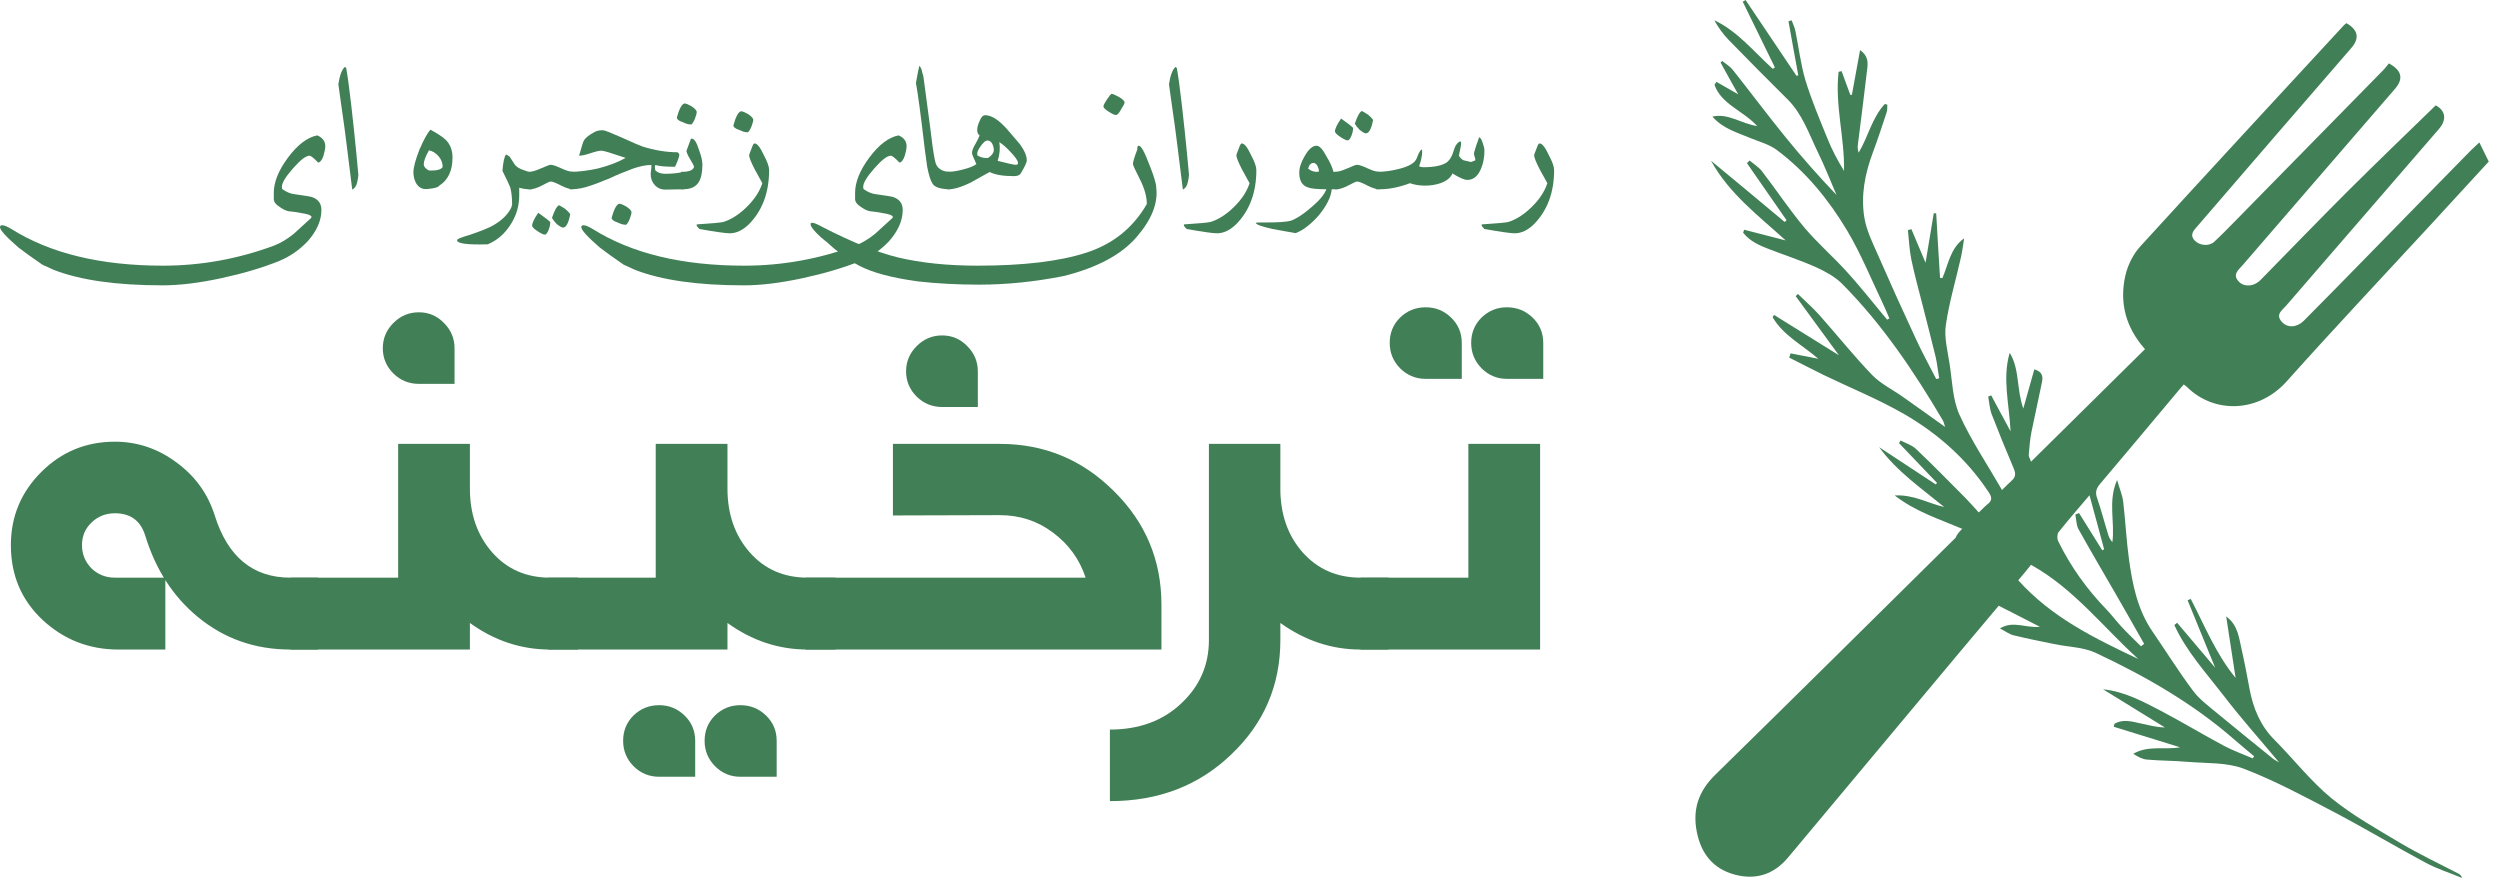 <svg width="190" height="67" viewBox="0 0 190 67" fill="none" xmlns="http://www.w3.org/2000/svg">
<path d="M149.128 40.19C147.364 39.442 145.599 38.895 143.993 37.654C145.44 37.574 146.541 38.254 147.762 38.535C146.024 37.106 144.166 35.838 142.813 33.983C144.246 34.931 145.679 35.865 147.112 36.813C147.151 36.773 147.191 36.746 147.218 36.706C146.249 35.692 145.294 34.691 144.325 33.676C144.365 33.609 144.405 33.543 144.445 33.476C144.843 33.69 145.307 33.823 145.625 34.13C146.912 35.345 148.146 36.613 149.394 37.867C149.725 38.201 150.017 38.548 150.389 38.948C150.654 38.695 150.853 38.481 151.065 38.308C151.437 38.027 151.371 37.761 151.145 37.413C149.487 34.904 147.284 32.955 144.723 31.474C142.76 30.339 140.637 29.485 138.593 28.497C137.718 28.07 136.855 27.616 135.979 27.176C136.019 27.069 136.046 26.962 136.086 26.855C136.736 26.989 137.399 27.109 138.195 27.269C136.935 26.188 135.515 25.481 134.719 24.106C134.759 24.052 134.785 23.986 134.825 23.932C136.417 24.92 137.996 25.908 139.761 27.002C138.58 25.387 137.519 23.946 136.47 22.504C136.523 22.451 136.577 22.397 136.643 22.344C137.187 22.878 137.757 23.372 138.262 23.932C139.615 25.454 140.889 27.056 142.295 28.511C142.945 29.178 143.834 29.605 144.604 30.152C145.652 30.887 146.687 31.634 147.828 32.448C147.748 32.208 147.722 32.048 147.642 31.928C145.453 28.217 143.051 24.64 140 21.57C139.469 21.036 138.752 20.649 138.063 20.328C136.882 19.795 135.634 19.394 134.427 18.927C133.697 18.647 132.981 18.326 132.477 17.686C132.503 17.605 132.53 17.539 132.556 17.459C133.604 17.726 134.666 18.006 135.714 18.273C133.657 16.404 131.415 14.723 130.035 12.213C131.906 13.761 133.777 15.31 135.634 16.871C135.688 16.831 135.741 16.778 135.78 16.738C134.772 15.296 133.764 13.841 132.769 12.4C132.835 12.333 132.901 12.267 132.968 12.2C133.286 12.467 133.657 12.694 133.91 13.014C134.998 14.429 135.993 15.937 137.147 17.312C138.129 18.473 139.296 19.488 140.318 20.609C141.26 21.637 142.123 22.731 143.012 23.799C143.144 23.959 143.29 24.133 143.423 24.293C143.476 24.266 143.529 24.239 143.595 24.199C143.423 23.799 143.25 23.385 143.065 22.998C142.189 21.169 141.419 19.261 140.384 17.526C138.978 15.176 137.253 13.054 135.037 11.399C134.467 10.972 133.737 10.785 133.06 10.505C132.052 10.078 130.964 9.797 130.141 8.863C131.336 8.583 132.291 9.383 133.551 9.584C132.45 8.382 130.831 7.942 130.301 6.447C130.354 6.367 130.393 6.3 130.447 6.22C130.964 6.514 131.495 6.821 132.105 7.168C131.627 6.313 131.19 5.539 130.765 4.752C130.805 4.712 130.845 4.672 130.884 4.632C131.163 4.859 131.481 5.045 131.694 5.312C133.06 7.034 134.374 8.796 135.754 10.491C136.961 11.973 138.235 13.414 139.575 14.816C139.097 13.708 138.66 12.587 138.129 11.506C137.465 10.131 136.975 8.663 135.86 7.555C134.347 6.06 132.861 4.552 131.375 3.03C130.951 2.589 130.593 2.096 130.287 1.535C132.079 2.389 133.299 3.938 134.732 5.232C134.785 5.192 134.838 5.166 134.891 5.125C134.082 3.457 133.273 1.802 132.45 0.133C132.516 0.093 132.596 0.04 132.662 0C133.949 1.922 135.25 3.844 136.537 5.766C136.576 5.753 136.63 5.739 136.669 5.726C136.417 4.351 136.165 2.99 135.926 1.615C136.006 1.588 136.086 1.562 136.165 1.548C136.271 1.829 136.404 2.096 136.457 2.389C136.709 3.631 136.855 4.899 137.213 6.1C137.678 7.622 138.301 9.09 138.898 10.558C139.23 11.386 139.655 12.186 140.146 12.987C140.199 10.465 139.442 7.982 139.734 5.459C139.814 5.446 139.88 5.432 139.96 5.406C140.185 6.006 140.398 6.607 140.623 7.208C140.663 7.208 140.703 7.208 140.743 7.208C140.942 6.113 141.141 5.005 141.366 3.804C142.003 4.258 141.963 4.765 141.91 5.232C141.685 7.168 141.433 9.103 141.194 11.025C141.167 11.212 141.194 11.399 141.26 11.599C141.99 10.384 142.269 8.943 143.25 7.902C143.317 7.915 143.383 7.942 143.436 7.955C143.423 8.155 143.449 8.369 143.383 8.542C143.051 9.557 142.72 10.558 142.348 11.559C141.738 13.188 141.406 14.856 141.698 16.578C141.857 17.499 142.282 18.38 142.667 19.247C143.635 21.463 144.63 23.665 145.652 25.854C146.116 26.855 146.647 27.817 147.151 28.804C147.231 28.791 147.297 28.764 147.377 28.751C147.284 28.217 147.231 27.67 147.112 27.136C146.806 25.854 146.461 24.573 146.143 23.292C145.838 22.09 145.506 20.902 145.254 19.688C145.108 18.967 145.081 18.22 145.002 17.485C145.095 17.459 145.174 17.445 145.267 17.419C145.599 18.206 145.944 19.007 146.342 19.968C146.568 18.607 146.767 17.405 146.966 16.204C147.032 16.204 147.098 16.217 147.151 16.217C147.244 17.846 147.337 19.488 147.443 21.116C147.496 21.129 147.549 21.129 147.616 21.143C148.08 20.102 148.2 18.887 149.274 18.113C149.195 18.593 149.142 19.06 149.035 19.541C148.651 21.263 148.133 22.971 147.881 24.72C147.748 25.681 148.027 26.695 148.173 27.683C148.372 28.978 148.399 30.366 148.916 31.514C149.805 33.476 151.026 35.278 152.153 37.24C152.485 36.92 152.671 36.719 152.883 36.532C153.202 36.252 153.202 35.985 153.042 35.598C152.459 34.237 151.901 32.862 151.371 31.487C151.211 31.06 151.185 30.593 151.105 30.139C151.185 30.112 151.251 30.072 151.331 30.046C151.782 30.9 152.246 31.741 152.804 32.782C152.697 30.673 152.167 28.751 152.737 26.815C153.507 28.057 153.241 29.565 153.772 31.047C154.077 29.965 154.343 29.031 154.608 28.07C155.272 28.257 155.272 28.671 155.179 29.098C154.927 30.352 154.635 31.607 154.383 32.862C154.276 33.422 154.237 33.996 154.184 34.57C154.17 34.704 154.276 34.837 154.356 35.091C157.288 32.194 160.154 29.365 163.02 26.535C161.547 24.88 161.056 22.985 161.534 20.916C161.72 20.128 162.131 19.301 162.675 18.713C167.797 13.094 172.971 7.515 178.133 1.922C178.186 1.855 178.265 1.815 178.332 1.762C179.221 2.269 179.34 2.91 178.703 3.644C174.802 8.155 170.888 12.667 167.001 17.192C166.735 17.499 166.377 17.832 166.802 18.286C167.16 18.66 167.863 18.74 168.261 18.393C168.818 17.886 169.336 17.339 169.867 16.805C173.622 12.974 177.39 9.143 181.145 5.312C181.304 5.152 181.423 4.965 181.556 4.819C182.551 5.352 182.684 5.993 182.007 6.767C178.146 11.225 174.285 15.697 170.437 20.155C170.119 20.515 169.615 20.889 170.185 21.436C170.596 21.837 171.313 21.77 171.791 21.29C173.993 19.047 176.182 16.778 178.411 14.549C180.614 12.36 182.843 10.211 185.112 8.009C185.842 8.382 185.988 9.076 185.364 9.797C181.49 14.269 177.615 18.753 173.741 23.238C173.449 23.572 172.905 23.906 173.423 24.466C173.847 24.933 174.55 24.907 175.081 24.386C176.74 22.718 178.385 21.036 180.03 19.354C182.617 16.711 185.205 14.055 187.805 11.412C187.965 11.252 188.124 11.119 188.429 10.825C188.694 11.359 188.92 11.813 189.145 12.28C187.593 13.962 186.08 15.617 184.568 17.259C180.972 21.156 177.337 25.014 173.807 28.964C171.645 31.394 168.274 31.447 166.218 29.418C166.152 29.352 166.085 29.311 165.966 29.218C165.753 29.472 165.528 29.712 165.329 29.965C163.418 32.248 161.508 34.53 159.597 36.786C159.305 37.133 159.225 37.427 159.385 37.867C159.703 38.788 159.942 39.736 160.234 40.67C160.287 40.857 160.393 41.031 160.539 41.204C160.751 39.683 160.181 38.121 160.897 36.479C161.083 37.12 161.295 37.614 161.362 38.121C161.534 39.576 161.6 41.031 161.8 42.486C162.065 44.421 162.45 46.343 163.591 47.998C164.612 49.493 165.581 51.041 166.669 52.496C167.133 53.124 167.797 53.617 168.407 54.125C169.84 55.313 171.286 56.474 172.733 57.648C172.865 57.755 173.011 57.822 173.21 57.942C171.764 56.207 170.304 54.578 168.978 52.843C167.651 51.121 166.165 49.506 165.249 47.504C165.316 47.451 165.395 47.384 165.462 47.331C166.39 48.439 167.319 49.533 168.354 50.748C167.611 48.946 166.934 47.291 166.258 45.622C166.337 45.582 166.417 45.556 166.496 45.516C167.558 47.558 168.42 49.72 169.906 51.522C169.668 49.96 169.429 48.412 169.19 46.85C170.105 47.518 170.159 48.492 170.371 49.386C170.596 50.374 170.782 51.375 170.968 52.376C171.247 53.844 171.791 55.166 172.879 56.247C174.325 57.702 175.612 59.37 177.191 60.665C178.809 61.986 180.667 63.014 182.471 64.095C183.878 64.923 185.364 65.63 186.81 66.378C186.943 66.445 187.062 66.538 187.115 66.725C186.213 66.351 185.258 66.044 184.395 65.59C182.047 64.336 179.751 62.961 177.39 61.719C175.147 60.545 172.892 59.33 170.53 58.423C169.23 57.929 167.704 58.022 166.284 57.902C165.249 57.809 164.214 57.822 163.179 57.729C162.821 57.702 162.476 57.515 162.131 57.288C163.272 56.621 164.493 57.008 165.687 56.794C164.002 56.274 162.33 55.753 160.645 55.233C160.658 55.153 160.672 55.086 160.698 55.006C161.322 54.645 161.972 54.819 162.622 54.966C163.246 55.099 163.869 55.273 164.533 55.286C162.967 54.325 161.401 53.35 159.836 52.389C161.468 52.55 162.848 53.31 164.241 54.031C165.86 54.886 167.439 55.833 169.057 56.701C169.747 57.061 170.49 57.328 171.207 57.635C171.247 57.582 171.273 57.528 171.313 57.475C170.822 57.061 170.331 56.661 169.84 56.234C166.669 53.457 163.047 51.388 159.265 49.613C158.323 49.173 157.169 49.173 156.107 48.946C155.072 48.732 154.038 48.532 153.016 48.278C152.697 48.198 152.406 47.971 151.994 47.758C153.016 47.144 153.945 47.745 155.033 47.638C153.905 47.05 152.923 46.557 151.901 46.036C150.88 47.251 149.871 48.452 148.863 49.653C144.537 54.832 140.212 59.998 135.887 65.177C134.812 66.458 133.445 66.898 131.84 66.471C130.208 66.031 129.292 64.896 128.961 63.241C128.616 61.533 129.08 60.145 130.34 58.903C136.457 52.91 142.534 46.89 148.624 40.87C148.717 40.63 148.889 40.43 149.128 40.19ZM158.801 37.64C157.952 38.641 157.182 39.522 156.452 40.443C156.333 40.59 156.333 40.951 156.426 41.137C157.368 43.059 158.602 44.781 160.088 46.316C160.486 46.73 160.831 47.197 161.216 47.611C161.693 48.132 162.211 48.612 162.715 49.119C162.795 49.053 162.874 48.999 162.954 48.932C162.264 47.718 161.574 46.49 160.871 45.275C159.902 43.593 158.907 41.912 157.965 40.217C157.792 39.91 157.806 39.482 157.726 39.109C157.819 39.069 157.912 39.029 158.005 38.989C158.589 39.936 159.186 40.884 159.769 41.818C159.823 41.791 159.862 41.778 159.915 41.751C159.57 40.443 159.199 39.109 158.801 37.64ZM153.387 44.101C155.948 46.944 159.212 48.519 162.503 50.08C159.836 47.664 157.62 44.741 154.356 42.926C154.038 43.327 153.719 43.714 153.387 44.101Z" fill="#417F56"/>
<path d="M0 17.265C0 17.167 0.057 17.118 0.17 17.118C0.316 17.118 0.549 17.213 0.867 17.405C3.824 19.262 7.663 20.191 12.383 20.191C15.273 20.191 18.09 19.682 20.833 18.664C21.315 18.481 21.813 18.182 22.328 17.769C22.756 17.369 23.189 16.973 23.629 16.581L23.679 16.504C23.679 16.372 23.413 16.268 22.881 16.191C22.588 16.127 22.278 16.083 21.951 16.057C21.746 16.023 21.516 15.914 21.26 15.731C20.976 15.557 20.825 15.365 20.808 15.156V14.658C20.808 13.836 21.17 12.939 21.895 11.968C22.619 10.997 23.359 10.437 24.113 10.288C24.519 10.463 24.722 10.737 24.722 11.112C24.722 11.278 24.678 11.515 24.59 11.821C24.481 12.149 24.345 12.328 24.182 12.358C23.847 12.009 23.627 11.834 23.522 11.834C23.25 11.834 22.831 12.156 22.265 12.799C21.704 13.438 21.424 13.904 21.424 14.198C21.424 14.296 21.438 14.358 21.468 14.383C21.773 14.592 22.056 14.713 22.316 14.747C23.162 14.871 23.608 14.941 23.654 14.958C24.169 15.116 24.427 15.448 24.427 15.955C24.427 16.764 24.075 17.563 23.371 18.351C22.751 19.002 22.031 19.498 21.21 19.839C19.92 20.355 18.465 20.787 16.844 21.136C15.156 21.503 13.661 21.686 12.358 21.686C8.848 21.686 6.086 21.292 4.071 20.504C3.615 20.295 3.33 20.165 3.217 20.114C2.454 19.59 1.847 19.154 1.395 18.804C0.465 17.995 0 17.482 0 17.265Z" fill="#417F56"/>
<path d="M25.715 6.404C25.819 5.714 25.987 5.273 26.217 5.081C26.255 5.124 26.286 5.153 26.311 5.17C26.42 5.763 26.55 6.721 26.701 8.045C26.852 9.366 26.977 10.554 27.078 11.61C27.183 12.667 27.235 13.225 27.235 13.284C27.235 13.408 27.204 13.604 27.141 13.872C27.082 14.136 26.959 14.315 26.77 14.409C26.636 13.327 26.502 12.252 26.368 11.182C26.238 10.113 26.096 9.061 25.941 8.026C25.79 6.987 25.715 6.446 25.715 6.404Z" fill="#417F56"/>
<path d="M31.419 13.086C31.419 12.737 31.568 12.175 31.865 11.4C32.192 10.642 32.473 10.126 32.707 9.854C33.264 10.152 33.662 10.418 33.901 10.652C34.228 10.993 34.391 11.434 34.391 11.975C34.391 12.971 34.056 13.682 33.386 14.108C33.335 14.194 33.185 14.26 32.933 14.306C32.686 14.349 32.494 14.37 32.355 14.37C32.058 14.37 31.819 14.23 31.639 13.949C31.493 13.689 31.419 13.401 31.419 13.086ZM32.205 12.498C32.205 12.596 32.261 12.699 32.374 12.805C32.492 12.907 32.584 12.959 32.651 12.959H32.845C33.256 12.959 33.522 12.871 33.643 12.697C33.643 12.381 33.536 12.104 33.323 11.866C33.109 11.623 32.868 11.476 32.6 11.425C32.337 11.889 32.205 12.247 32.205 12.498Z" fill="#417F56"/>
<path d="M34.736 18.255C34.736 18.17 35.042 18.04 35.654 17.865C36.571 17.558 37.201 17.301 37.545 17.092C38.186 16.709 38.623 16.268 38.858 15.77C38.9 15.646 38.921 15.576 38.921 15.559C38.921 15.018 38.873 14.577 38.776 14.236C38.726 14.091 38.529 13.674 38.186 12.984C38.24 12.294 38.334 11.879 38.468 11.738L38.726 11.898C38.969 12.281 39.107 12.494 39.141 12.537C39.295 12.711 39.509 12.839 39.781 12.92C40.117 13.056 40.332 13.103 40.428 13.061V14.383C40.102 14.4 39.779 14.362 39.461 14.268V14.869C39.461 15.661 39.237 16.402 38.789 17.092C38.345 17.782 37.771 18.274 37.067 18.568C35.513 18.615 34.736 18.51 34.736 18.255Z" fill="#417F56"/>
<path d="M40.177 13.061C40.391 13.069 40.703 12.982 41.113 12.799C41.524 12.616 41.769 12.524 41.848 12.524C42.003 12.524 42.271 12.614 42.653 12.792C43.034 12.971 43.339 13.061 43.57 13.061V14.383C43.306 14.383 42.988 14.285 42.615 14.089C42.242 13.893 41.987 13.795 41.848 13.795C41.785 13.795 41.57 13.893 41.201 14.089C40.833 14.285 40.529 14.383 40.29 14.383H40.177V13.061ZM41.949 16.562C42.146 15.978 42.326 15.657 42.489 15.597C42.636 15.674 42.795 15.77 42.967 15.885C43.147 16.034 43.27 16.168 43.337 16.287C43.208 16.96 43.023 17.297 42.785 17.297C42.697 17.297 42.537 17.205 42.307 17.022C42.127 16.83 42.008 16.677 41.949 16.562ZM40.441 17.15C40.441 16.949 40.596 16.623 40.906 16.172C41.379 16.504 41.683 16.738 41.817 16.875V16.92C41.817 17.073 41.775 17.26 41.691 17.482C41.595 17.716 41.501 17.833 41.409 17.833C41.304 17.833 41.115 17.744 40.843 17.565C40.575 17.386 40.441 17.247 40.441 17.15Z" fill="#417F56"/>
<path d="M43.287 13.061C43.966 13.061 44.692 12.973 45.467 12.799C46.305 12.582 46.998 12.315 47.547 12C46.474 11.634 45.867 11.451 45.725 11.451C45.545 11.451 45.264 11.515 44.883 11.642C44.506 11.77 44.215 11.834 44.01 11.834C44.215 11.101 44.336 10.72 44.374 10.69C44.483 10.482 44.757 10.26 45.197 10.026C45.348 9.941 45.557 9.898 45.825 9.898C45.938 9.898 46.401 10.077 47.214 10.435C48.114 10.844 48.654 11.078 48.835 11.138C49.769 11.427 50.657 11.572 51.498 11.572C51.578 11.64 51.622 11.696 51.63 11.738C51.63 11.896 51.522 12.207 51.304 12.671H51.09C50.52 12.671 50.091 12.626 49.802 12.537L49.764 12.722L49.802 12.946C49.974 13.12 50.227 13.208 50.562 13.208C51.065 13.208 51.536 13.159 51.976 13.061V14.383L50.6 14.409C50.265 14.417 49.989 14.306 49.771 14.076C49.557 13.847 49.45 13.561 49.45 13.22C49.45 13.165 49.459 13.084 49.475 12.978C49.496 12.867 49.507 12.782 49.507 12.722V12.537C49.109 12.537 48.644 12.628 48.112 12.812C47.383 13.084 46.814 13.32 46.403 13.521C45.599 13.853 45.115 14.04 44.952 14.083C44.403 14.283 43.897 14.383 43.432 14.383H43.287V13.061ZM46.485 16.543C46.673 15.87 46.87 15.516 47.075 15.482C47.205 15.499 47.377 15.569 47.591 15.693C47.859 15.867 47.993 16.017 47.993 16.14C47.993 16.234 47.949 16.398 47.861 16.632C47.777 16.845 47.687 16.994 47.591 17.079H47.528C47.364 17.079 47.168 17.022 46.937 16.907C46.636 16.813 46.485 16.692 46.485 16.543Z" fill="#417F56"/>
<path d="M51.442 8.921C51.63 8.248 51.827 7.894 52.032 7.86C52.162 7.877 52.334 7.948 52.548 8.071C52.816 8.246 52.95 8.395 52.95 8.518C52.95 8.612 52.906 8.776 52.818 9.01C52.734 9.223 52.644 9.372 52.548 9.457H52.485C52.321 9.457 52.125 9.4 51.894 9.285C51.593 9.191 51.442 9.07 51.442 8.921ZM51.762 13.061C52.344 13.069 52.673 12.944 52.749 12.684C52.724 12.577 52.621 12.377 52.441 12.083C52.286 11.836 52.196 11.63 52.171 11.463C52.267 11.187 52.382 10.878 52.516 10.537H52.573C52.761 10.537 52.941 10.812 53.113 11.361C53.293 11.843 53.383 12.222 53.383 12.498C53.383 13.099 53.289 13.548 53.1 13.847C52.874 14.204 52.487 14.383 51.938 14.383H51.762V13.061Z" fill="#417F56"/>
<path d="M52.95 17.054C54.097 16.981 54.774 16.92 54.979 16.868C55.586 16.677 56.179 16.296 56.757 15.725C57.339 15.154 57.733 14.554 57.938 13.923C57.741 13.574 57.553 13.231 57.373 12.895C57.08 12.332 56.933 11.964 56.933 11.789L56.977 11.649C56.994 11.615 57.048 11.474 57.14 11.227C57.211 11.01 57.281 10.901 57.347 10.901C57.544 10.901 57.777 11.193 58.045 11.777C58.317 12.283 58.453 12.665 58.453 12.92C58.453 14.62 57.947 15.989 56.933 17.028C56.455 17.497 55.963 17.731 55.456 17.731C55.155 17.731 54.391 17.622 53.163 17.405C53.13 17.38 53.059 17.301 52.95 17.169V17.054ZM55.739 9.515C55.928 8.842 56.124 8.488 56.33 8.454C56.46 8.471 56.631 8.542 56.845 8.665C57.113 8.84 57.247 8.989 57.247 9.112C57.247 9.206 57.203 9.37 57.115 9.604C57.031 9.817 56.941 9.966 56.845 10.052H56.782C56.619 10.052 56.422 9.994 56.191 9.879C55.89 9.785 55.739 9.664 55.739 9.515Z" fill="#417F56"/>
<path d="M44.179 17.265C44.179 17.167 44.236 17.118 44.349 17.118C44.495 17.118 44.728 17.213 45.046 17.405C48.003 19.262 51.842 20.191 56.562 20.191C59.452 20.191 62.269 19.682 65.012 18.664C65.494 18.481 65.992 18.182 66.507 17.769C66.935 17.369 67.368 16.973 67.808 16.581L67.858 16.504C67.858 16.372 67.592 16.268 67.06 16.191C66.767 16.127 66.457 16.083 66.131 16.057C65.925 16.023 65.695 15.914 65.439 15.731C65.155 15.557 65.004 15.365 64.987 15.156V14.658C64.987 13.836 65.35 12.939 66.074 11.968C66.799 10.997 67.538 10.437 68.292 10.288C68.698 10.463 68.901 10.737 68.901 11.112C68.901 11.278 68.857 11.515 68.769 11.821C68.66 12.149 68.524 12.328 68.361 12.358C68.026 12.009 67.806 11.834 67.701 11.834C67.429 11.834 67.01 12.156 66.445 12.799C65.883 13.438 65.603 13.904 65.603 14.198C65.603 14.296 65.618 14.358 65.647 14.383C65.953 14.592 66.235 14.713 66.495 14.747C67.341 14.871 67.787 14.941 67.833 14.958C68.348 15.116 68.606 15.448 68.606 15.955C68.606 16.764 68.254 17.563 67.55 18.351C66.931 19.002 66.21 19.498 65.389 19.839C64.099 20.355 62.644 20.787 61.023 21.136C59.335 21.503 57.84 21.686 56.537 21.686C53.027 21.686 50.265 21.292 48.25 20.504C47.794 20.295 47.509 20.165 47.396 20.114C46.634 19.59 46.026 19.154 45.574 18.804C44.644 17.995 44.179 17.482 44.179 17.265Z" fill="#417F56"/>
<path d="M69.611 6.308C69.733 5.613 69.819 5.179 69.869 5.004C69.982 5.107 70.059 5.29 70.101 5.554C70.156 5.673 70.195 5.865 70.221 6.129C70.648 9.31 70.866 10.972 70.874 11.112C70.995 11.943 71.09 12.413 71.157 12.524C71.345 12.882 71.705 13.061 72.237 13.061V14.383C71.483 14.383 71.025 14.234 70.861 13.936C70.731 13.753 70.6 13.335 70.466 12.684C70.428 12.394 70.367 11.945 70.283 11.336C69.982 8.755 69.758 7.079 69.611 6.308Z" fill="#417F56"/>
<path d="M71.992 13.061C72.332 13.061 72.713 13.005 73.136 12.895C73.642 12.771 73.999 12.63 74.204 12.473C73.982 11.983 73.871 11.708 73.871 11.649C73.871 11.457 73.957 11.225 74.128 10.952C74.308 10.633 74.415 10.412 74.449 10.288C74.327 10.211 74.267 10.075 74.267 9.879C74.267 9.679 74.327 9.453 74.449 9.202C74.566 8.904 74.706 8.755 74.87 8.755C75.385 8.755 75.982 9.157 76.66 9.962C77.201 10.588 77.483 10.918 77.508 10.952C77.86 11.434 78.036 11.845 78.036 12.185C78.036 12.343 77.877 12.684 77.559 13.208C77.466 13.327 77.299 13.386 77.056 13.386C76.235 13.386 75.619 13.282 75.209 13.073C74.719 13.346 74.233 13.617 73.751 13.885C73.064 14.217 72.516 14.383 72.105 14.383H71.992V13.061ZM75.825 12.224C76.587 12.424 77.046 12.524 77.201 12.524C77.314 12.524 77.37 12.482 77.37 12.396C77.37 12.222 77.175 11.934 76.786 11.534C76.505 11.227 76.227 10.982 75.95 10.799C76.022 11.268 75.98 11.742 75.825 12.224ZM74.267 11.674C74.267 11.772 74.283 11.825 74.317 11.834C74.576 11.979 74.838 12.034 75.102 12C75.387 11.809 75.529 11.608 75.529 11.4C75.529 11.225 75.485 11.059 75.397 10.901C75.305 10.752 75.186 10.678 75.039 10.678C74.909 10.678 74.748 10.81 74.555 11.074C74.363 11.334 74.267 11.534 74.267 11.674Z" fill="#417F56"/>
<path d="M61.601 17.028C61.601 16.964 61.649 16.932 61.745 16.932C61.867 16.932 62.129 17.043 62.531 17.265C64.751 18.406 66.654 19.173 68.242 19.564C70.009 19.982 72.026 20.191 74.292 20.191C77.772 20.191 80.524 19.863 82.547 19.207C84.574 18.555 86.111 17.322 87.158 15.508C87.158 14.941 86.983 14.313 86.631 13.623C86.279 12.933 86.103 12.55 86.103 12.473C86.103 12.307 86.214 11.936 86.436 11.361C86.419 11.17 86.457 11.074 86.549 11.074C86.721 11.074 86.983 11.54 87.334 12.473C87.695 13.363 87.875 13.961 87.875 14.268C88.021 15.452 87.519 16.707 86.367 18.031C85.219 19.36 83.38 20.342 80.851 20.977C78.639 21.415 76.499 21.634 74.43 21.634C72.784 21.634 71.224 21.552 69.749 21.385C67.768 21.113 66.284 20.715 65.295 20.191C64.713 19.897 64.07 19.456 63.366 18.868C63.048 18.574 62.721 18.295 62.386 18.031C61.863 17.554 61.601 17.22 61.601 17.028ZM83.86 8.084C83.86 7.999 83.952 7.82 84.136 7.547C84.321 7.27 84.438 7.132 84.488 7.132C84.559 7.132 84.736 7.206 85.016 7.355C85.318 7.53 85.468 7.673 85.468 7.784C85.468 7.864 85.383 8.035 85.211 8.295C85.056 8.593 84.922 8.742 84.809 8.742C84.708 8.742 84.524 8.657 84.256 8.486C83.992 8.316 83.86 8.182 83.86 8.084Z" fill="#417F56"/>
<path d="M88.842 6.404C88.947 5.714 89.114 5.273 89.345 5.081C89.382 5.124 89.414 5.153 89.439 5.17C89.548 5.763 89.678 6.721 89.829 8.045C89.979 9.366 90.105 10.554 90.206 11.61C90.31 12.667 90.363 13.225 90.363 13.284C90.363 13.408 90.331 13.604 90.268 13.872C90.21 14.136 90.086 14.315 89.898 14.409C89.764 13.327 89.63 12.252 89.496 11.182C89.366 10.113 89.223 9.061 89.068 8.026C88.918 6.987 88.842 6.446 88.842 6.404Z" fill="#417F56"/>
<path d="M89.979 17.054C91.127 16.981 91.803 16.92 92.009 16.868C92.616 16.677 93.209 16.296 93.787 15.725C94.369 15.154 94.763 14.554 94.968 13.923C94.771 13.574 94.582 13.231 94.402 12.895C94.109 12.332 93.963 11.964 93.963 11.789L94.007 11.649C94.023 11.615 94.078 11.474 94.17 11.227C94.241 11.01 94.31 10.901 94.377 10.901C94.574 10.901 94.806 11.193 95.075 11.777C95.347 12.283 95.483 12.665 95.483 12.92C95.483 14.62 94.976 15.989 93.963 17.028C93.485 17.497 92.993 17.731 92.486 17.731C92.184 17.731 91.42 17.622 90.193 17.405C90.159 17.38 90.088 17.301 89.979 17.169V17.054Z" fill="#417F56"/>
<path d="M95.451 16.945C95.485 16.92 95.548 16.907 95.64 16.907H96.275C97.167 16.907 97.772 16.864 98.09 16.779C98.509 16.638 99.022 16.306 99.629 15.782C100.266 15.25 100.658 14.784 100.804 14.383C100.092 14.383 99.619 14.334 99.384 14.236C98.957 14.091 98.743 13.721 98.743 13.125C98.743 12.75 98.882 12.328 99.158 11.86C99.456 11.336 99.755 11.074 100.057 11.074C100.279 11.074 100.532 11.348 100.817 11.898C101.081 12.324 101.257 12.711 101.345 13.061H101.678V14.383H101.213C101.154 14.975 100.825 15.637 100.226 16.37C99.615 17.06 99.026 17.509 98.461 17.718C97.954 17.633 97.374 17.529 96.721 17.405C95.874 17.213 95.451 17.06 95.451 16.945ZM99.416 12.812C99.613 12.978 99.835 13.061 100.082 13.061C100.124 13.061 100.176 13.052 100.239 13.035C100.239 12.903 100.207 12.773 100.145 12.645C100.052 12.471 99.95 12.383 99.837 12.383C99.632 12.383 99.491 12.526 99.416 12.812Z" fill="#417F56"/>
<path d="M101.458 13.061C101.671 13.069 101.983 12.982 102.394 12.799C102.804 12.616 103.049 12.524 103.129 12.524C103.284 12.524 103.552 12.614 103.933 12.792C104.314 12.971 104.62 13.061 104.85 13.061V14.383C104.586 14.383 104.268 14.285 103.895 14.089C103.522 13.893 103.267 13.795 103.129 13.795C103.066 13.795 102.85 13.893 102.482 14.089C102.113 14.285 101.809 14.383 101.571 14.383H101.458V13.061ZM102.965 9.4C103.162 8.816 103.342 8.495 103.506 8.435C103.652 8.512 103.812 8.608 103.983 8.723C104.163 8.872 104.287 9.006 104.354 9.125C104.224 9.798 104.04 10.135 103.801 10.135C103.713 10.135 103.554 10.043 103.324 9.86C103.143 9.668 103.024 9.515 102.965 9.4ZM101.458 9.988C101.458 9.787 101.613 9.462 101.923 9.01C102.396 9.342 102.699 9.577 102.834 9.713V9.758C102.834 9.911 102.792 10.098 102.708 10.32C102.612 10.554 102.517 10.671 102.425 10.671C102.32 10.671 102.132 10.582 101.86 10.403C101.592 10.224 101.458 10.086 101.458 9.988Z" fill="#417F56"/>
<path d="M104.568 13.061C105.162 13.061 105.73 12.99 106.27 12.85C107.074 12.658 107.541 12.383 107.671 12.026C107.801 11.668 107.92 11.447 108.029 11.361C108.067 11.387 108.086 11.444 108.086 11.534C108.086 11.811 108.008 12.181 107.853 12.645C107.971 12.688 108.073 12.709 108.161 12.709C109.037 12.709 109.646 12.577 109.989 12.313C110.203 12.139 110.366 11.851 110.479 11.451C110.588 11.067 110.758 10.829 110.988 10.735L111.02 10.786C111.036 10.812 111.045 10.842 111.045 10.876C111.045 11.008 110.988 11.327 110.875 11.834C110.997 12.026 111.12 12.143 111.246 12.185C111.284 12.194 111.468 12.236 111.799 12.313L112.125 12.185C112.125 12.096 112.107 12 112.069 11.898C112.035 11.791 112.019 11.717 112.019 11.674C112.019 11.623 112.075 11.423 112.188 11.074C112.335 10.673 112.408 10.46 112.408 10.435C112.5 10.435 112.595 10.582 112.691 10.876C112.775 11.11 112.817 11.302 112.817 11.451C112.817 11.966 112.727 12.432 112.546 12.85C112.308 13.399 111.964 13.674 111.516 13.674C111.294 13.674 110.917 13.51 110.385 13.182C110.255 13.502 109.952 13.749 109.474 13.923C109.106 14.047 108.714 14.108 108.299 14.108C107.889 14.108 107.508 14.047 107.156 13.923C106.343 14.23 105.585 14.383 104.882 14.383H104.568V13.061Z" fill="#417F56"/>
<path d="M112.609 17.054C113.757 16.981 114.433 16.92 114.639 16.868C115.246 16.677 115.838 16.296 116.416 15.725C116.999 15.154 117.392 14.554 117.598 13.923C117.401 13.574 117.212 13.231 117.032 12.895C116.739 12.332 116.592 11.964 116.592 11.789L116.636 11.649C116.653 11.615 116.708 11.474 116.8 11.227C116.871 11.01 116.94 10.901 117.007 10.901C117.204 10.901 117.436 11.193 117.704 11.777C117.977 12.283 118.113 12.665 118.113 12.92C118.113 14.62 117.606 15.989 116.592 17.028C116.115 17.497 115.623 17.731 115.116 17.731C114.814 17.731 114.05 17.622 112.823 17.405C112.789 17.38 112.718 17.301 112.609 17.169V17.054Z" fill="#417F56"/>
<path d="M24.163 49.365H22.068C19.385 49.365 17.043 48.542 15.043 46.895C13.169 45.359 11.836 43.3 11.042 40.719C10.693 39.578 9.923 39.008 8.732 39.008C8.033 39.008 7.438 39.246 6.946 39.721C6.47 40.18 6.231 40.75 6.231 41.431C6.231 42.112 6.47 42.698 6.946 43.189C7.438 43.664 8.033 43.902 8.732 43.902H12.566V49.365H8.994C6.771 49.365 4.85 48.613 3.231 47.109C1.627 45.604 0.826 43.712 0.826 41.431C0.826 39.262 1.596 37.409 3.136 35.873C4.676 34.336 6.541 33.568 8.732 33.568C10.431 33.568 11.986 34.091 13.399 35.136C14.812 36.166 15.781 37.496 16.305 39.127C17.289 42.31 19.21 43.902 22.068 43.902H24.163V49.365Z" fill="#417F56"/>
<path d="M34.546 29.174H31.831C31.085 29.174 30.442 28.912 29.902 28.39C29.363 27.851 29.093 27.21 29.093 26.466C29.093 25.721 29.363 25.08 29.902 24.541C30.442 24.003 31.085 23.734 31.831 23.734C32.578 23.734 33.213 24.003 33.736 24.541C34.276 25.08 34.546 25.721 34.546 26.466V29.174ZM43.929 49.365H41.809C39.603 49.365 37.571 48.692 35.713 47.346V49.365H22.068V43.902H30.26V33.735H35.713V37.132C35.713 39.08 36.277 40.695 37.404 41.978C38.531 43.26 40 43.902 41.809 43.902H43.929V49.365Z" fill="#417F56"/>
<path d="M63.504 49.365H61.385C59.178 49.365 57.146 48.692 55.288 47.346V49.365H41.643V43.902H49.835V33.735H55.288V37.132C55.288 39.08 55.852 40.695 56.979 41.978C58.106 43.26 59.575 43.902 61.385 43.902H63.504V49.365ZM59.027 59.034H56.264C55.518 59.034 54.875 58.764 54.336 58.226C53.812 57.688 53.55 57.046 53.55 56.302C53.55 55.542 53.812 54.9 54.336 54.378C54.875 53.855 55.518 53.594 56.264 53.594C57.026 53.594 57.677 53.855 58.217 54.378C58.757 54.9 59.027 55.542 59.027 56.302V59.034ZM52.835 59.034H50.097C49.335 59.034 48.684 58.764 48.144 58.226C47.62 57.688 47.358 57.046 47.358 56.302C47.358 55.542 47.62 54.9 48.144 54.378C48.684 53.855 49.335 53.594 50.097 53.594C50.843 53.594 51.486 53.855 52.026 54.378C52.565 54.9 52.835 55.542 52.835 56.302V59.034Z" fill="#417F56"/>
<path d="M88.27 49.365H61.218V43.902H82.507C82.047 42.508 81.222 41.368 80.031 40.481C78.856 39.594 77.507 39.151 75.982 39.151L67.862 39.175V33.735H75.982C79.364 33.735 82.253 34.93 84.651 37.322C87.064 39.697 88.27 42.579 88.27 45.968V49.365ZM74.315 30.932H71.601C70.855 30.932 70.212 30.67 69.672 30.148C69.132 29.609 68.862 28.968 68.862 28.224C68.862 27.479 69.132 26.838 69.672 26.299C70.212 25.761 70.855 25.492 71.601 25.492C72.347 25.492 72.982 25.761 73.506 26.299C74.046 26.838 74.315 27.479 74.315 28.224V30.932Z" fill="#417F56"/>
<path d="M105.522 49.365H103.403C101.212 49.365 99.18 48.692 97.307 47.346V48.653C97.307 52.073 96.068 54.964 93.592 57.323C91.131 59.699 88.051 60.886 84.352 60.886V55.447C86.559 55.447 88.361 54.789 89.758 53.475C91.171 52.16 91.877 50.553 91.877 48.653V33.735H97.307V37.132C97.307 39.08 97.87 40.695 98.998 41.978C100.141 43.26 101.609 43.902 103.403 43.902H105.522V49.365Z" fill="#417F56"/>
<path d="M117.048 49.365H103.403V43.902H111.595V33.735H117.048V49.365ZM117.287 28.794H114.524C113.778 28.794 113.135 28.524 112.595 27.986C112.071 27.448 111.809 26.806 111.809 26.062C111.809 25.302 112.071 24.66 112.595 24.138C113.135 23.615 113.778 23.354 114.524 23.354C115.286 23.354 115.937 23.615 116.477 24.138C117.017 24.66 117.287 25.302 117.287 26.062V28.794ZM111.095 28.794H108.356C107.594 28.794 106.943 28.524 106.404 27.986C105.88 27.448 105.618 26.806 105.618 26.062C105.618 25.302 105.88 24.66 106.404 24.138C106.943 23.615 107.594 23.354 108.356 23.354C109.102 23.354 109.745 23.615 110.285 24.138C110.825 24.66 111.095 25.302 111.095 26.062V28.794Z" fill="#417F56"/>
</svg>
